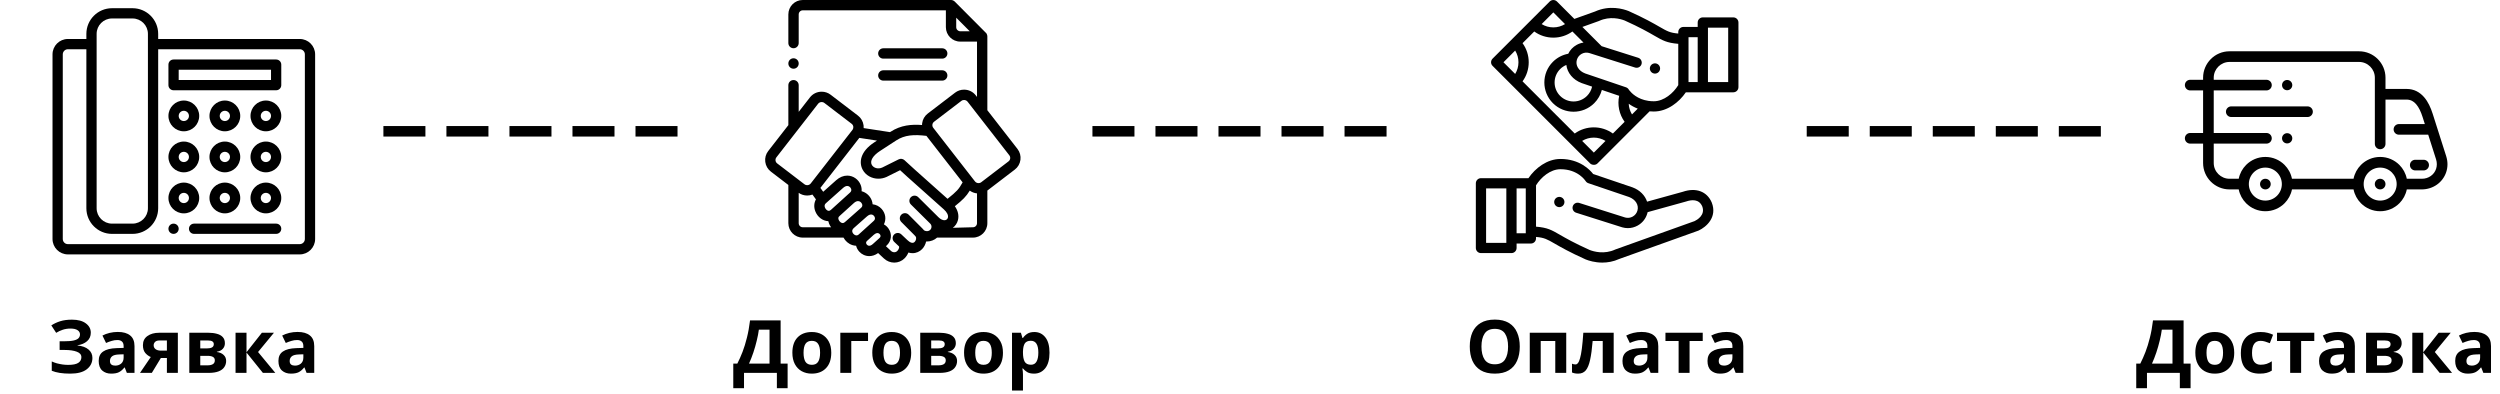<svg width="476" height="75" viewBox="0 0 476 75" fill="none" xmlns="http://www.w3.org/2000/svg">
<path d="M73 25L132 25" stroke="black" stroke-width="2" stroke-dasharray="8 4"/>
<path d="M208 25L268 25" stroke="black" stroke-width="2" stroke-dasharray="8 4"/>
<path d="M344 25L403 25" stroke="black" stroke-width="2" stroke-dasharray="8 4"/>
<path d="M33.047 42.578C32.508 42.578 32.07 43.016 32.07 43.555C32.07 44.094 32.508 44.531 33.047 44.531C33.586 44.531 34.023 44.094 34.023 43.555C34.023 43.016 33.586 42.578 33.047 42.578Z" fill="black"/>
<path d="M57.07 7.422H30.117V6.445C30.117 3.753 27.927 1.563 25.234 1.563H21.328C18.636 1.563 16.445 3.753 16.445 6.445V7.422H12.93C11.314 7.422 10 8.736 10 10.352V45.508C10 47.123 11.314 48.438 12.93 48.438H57.07C58.686 48.438 60 47.123 60 45.508V10.352C60 8.736 58.686 7.422 57.07 7.422ZM18.398 6.445C18.398 4.83 19.713 3.516 21.328 3.516H25.234C26.85 3.516 28.164 4.83 28.164 6.445V39.648C28.164 41.264 26.85 42.578 25.234 42.578H21.328C19.713 42.578 18.398 41.264 18.398 39.648V6.445ZM58.047 45.508C58.047 46.047 57.609 46.484 57.07 46.484H12.93C12.391 46.484 11.953 46.047 11.953 45.508V10.352C11.953 9.813 12.391 9.375 12.93 9.375H16.445V39.648C16.445 42.341 18.636 44.531 21.328 44.531H25.234C27.927 44.531 30.117 42.341 30.117 39.648V9.375H57.07C57.609 9.375 58.047 9.813 58.047 10.352V45.508Z" fill="black"/>
<path d="M52.578 11.328H33.047C32.508 11.328 32.07 11.765 32.07 12.305V16.211C32.07 16.75 32.508 17.188 33.047 17.188H52.578C53.117 17.188 53.555 16.75 53.555 16.211V12.305C53.555 11.765 53.117 11.328 52.578 11.328ZM51.602 15.234H34.023V13.281H51.602V15.234Z" fill="black"/>
<path d="M35 25C36.615 25 37.93 23.686 37.93 22.07C37.93 20.455 36.615 19.141 35 19.141C33.385 19.141 32.07 20.455 32.07 22.07C32.07 23.686 33.385 25 35 25ZM35 21.094C35.539 21.094 35.977 21.532 35.977 22.07C35.977 22.609 35.539 23.047 35 23.047C34.461 23.047 34.023 22.609 34.023 22.07C34.023 21.532 34.461 21.094 35 21.094Z" fill="black"/>
<path d="M42.812 25C44.428 25 45.742 23.686 45.742 22.07C45.742 20.455 44.428 19.141 42.812 19.141C41.197 19.141 39.883 20.455 39.883 22.07C39.883 23.686 41.197 25 42.812 25ZM42.812 21.094C43.351 21.094 43.789 21.532 43.789 22.07C43.789 22.609 43.351 23.047 42.812 23.047C42.274 23.047 41.836 22.609 41.836 22.07C41.836 21.532 42.274 21.094 42.812 21.094Z" fill="black"/>
<path d="M50.625 19.141C49.01 19.141 47.695 20.455 47.695 22.07C47.695 23.686 49.01 25 50.625 25C52.24 25 53.555 23.686 53.555 22.07C53.555 20.455 52.24 19.141 50.625 19.141ZM50.625 23.047C50.086 23.047 49.648 22.609 49.648 22.07C49.648 21.532 50.086 21.094 50.625 21.094C51.164 21.094 51.602 21.532 51.602 22.07C51.602 22.609 51.164 23.047 50.625 23.047Z" fill="black"/>
<path d="M35 32.812C36.615 32.812 37.93 31.498 37.93 29.883C37.93 28.267 36.615 26.953 35 26.953C33.385 26.953 32.07 28.267 32.07 29.883C32.07 31.498 33.385 32.812 35 32.812ZM35 28.906C35.539 28.906 35.977 29.344 35.977 29.883C35.977 30.421 35.539 30.859 35 30.859C34.461 30.859 34.023 30.421 34.023 29.883C34.023 29.344 34.461 28.906 35 28.906Z" fill="black"/>
<path d="M42.812 32.812C44.428 32.812 45.742 31.498 45.742 29.883C45.742 28.267 44.428 26.953 42.812 26.953C41.197 26.953 39.883 28.267 39.883 29.883C39.883 31.498 41.197 32.812 42.812 32.812ZM42.812 28.906C43.351 28.906 43.789 29.344 43.789 29.883C43.789 30.421 43.351 30.859 42.812 30.859C42.274 30.859 41.836 30.421 41.836 29.883C41.836 29.344 42.274 28.906 42.812 28.906Z" fill="black"/>
<path d="M50.625 26.953C49.01 26.953 47.695 28.267 47.695 29.883C47.695 31.498 49.01 32.812 50.625 32.812C52.24 32.812 53.555 31.498 53.555 29.883C53.555 28.267 52.24 26.953 50.625 26.953ZM50.625 30.859C50.086 30.859 49.648 30.421 49.648 29.883C49.648 29.344 50.086 28.906 50.625 28.906C51.164 28.906 51.602 29.344 51.602 29.883C51.602 30.421 51.164 30.859 50.625 30.859Z" fill="black"/>
<path d="M37.93 37.695C37.93 36.08 36.615 34.766 35 34.766C33.385 34.766 32.07 36.08 32.07 37.695C32.07 39.311 33.385 40.625 35 40.625C36.615 40.625 37.93 39.311 37.93 37.695ZM35 38.672C34.461 38.672 34.023 38.234 34.023 37.695C34.023 37.157 34.461 36.719 35 36.719C35.539 36.719 35.977 37.157 35.977 37.695C35.977 38.234 35.539 38.672 35 38.672Z" fill="black"/>
<path d="M42.812 40.625C44.428 40.625 45.742 39.311 45.742 37.695C45.742 36.08 44.428 34.766 42.812 34.766C41.197 34.766 39.883 36.08 39.883 37.695C39.883 39.311 41.197 40.625 42.812 40.625ZM42.812 36.719C43.351 36.719 43.789 37.157 43.789 37.695C43.789 38.234 43.351 38.672 42.812 38.672C42.274 38.672 41.836 38.234 41.836 37.695C41.836 37.157 42.274 36.719 42.812 36.719Z" fill="black"/>
<path d="M50.625 34.766C49.01 34.766 47.695 36.08 47.695 37.695C47.695 39.311 49.01 40.625 50.625 40.625C52.24 40.625 53.555 39.311 53.555 37.695C53.555 36.08 52.24 34.766 50.625 34.766ZM50.625 38.672C50.086 38.672 49.648 38.234 49.648 37.695C49.648 37.157 50.086 36.719 50.625 36.719C51.164 36.719 51.602 37.157 51.602 37.695C51.602 38.234 51.164 38.672 50.625 38.672Z" fill="black"/>
<path d="M52.578 42.578H36.953C36.414 42.578 35.977 43.015 35.977 43.555C35.977 44.094 36.414 44.531 36.953 44.531H52.578C53.117 44.531 53.555 44.094 53.555 43.555C53.555 43.015 53.117 42.578 52.578 42.578Z" fill="black"/>
<path d="M168.186 11.164H179.399C179.943 11.164 180.384 10.723 180.384 10.18C180.384 9.636 179.943 9.195 179.399 9.195H168.186C167.642 9.195 167.201 9.636 167.201 10.18C167.201 10.724 167.642 11.164 168.186 11.164Z" fill="black"/>
<path d="M168.186 15.351H179.399C179.943 15.351 180.384 14.91 180.384 14.367C180.384 13.823 179.943 13.382 179.399 13.382H168.186C167.642 13.382 167.201 13.823 167.201 14.367C167.201 14.91 167.642 15.351 168.186 15.351Z" fill="black"/>
<path d="M193.728 28.358L187.992 20.989V6.937C187.992 6.776 187.951 6.616 187.876 6.474C187.857 6.438 187.757 6.24 187.703 6.24L181.777 0.29C181.57 0.117 181.358 0 181.08 0H152.837C151.329 0 150.102 1.231 150.102 2.745V8.201C150.102 8.745 150.543 9.186 151.087 9.186C151.631 9.186 152.072 8.745 152.072 8.201V2.745C152.072 2.317 152.415 1.969 152.837 1.969H180.095V5.177C180.095 6.69 181.321 7.921 182.829 7.921H186.022V18.458L185.787 18.156C185.25 17.465 184.437 17.069 183.555 17.069C182.93 17.069 182.339 17.269 181.846 17.646L176.648 21.617C176.052 22.072 175.671 22.734 175.575 23.479C175.561 23.588 175.554 23.696 175.553 23.804C173.574 23.653 171.53 23.805 169.542 25.102L169.456 25.157L164.442 24.388C164.452 24.215 164.446 24.04 164.424 23.865C164.327 23.121 163.947 22.461 163.352 22.007L158.154 18.037C157.661 17.659 157.07 17.459 156.445 17.459C155.564 17.459 154.75 17.855 154.211 18.546L152.072 21.296V16.223C152.072 15.679 151.631 15.239 151.087 15.239C150.543 15.239 150.102 15.679 150.102 16.223V23.827L146.273 28.747C145.811 29.339 145.61 30.076 145.707 30.821C145.804 31.566 146.185 32.226 146.779 32.678L150.102 35.219V42.494C150.102 44.007 151.329 45.239 152.837 45.239H160.605C160.951 45.9 161.554 46.426 162.274 46.661C162.515 46.74 162.759 46.781 163.001 46.789C163.096 47.186 163.294 47.569 163.597 47.906C164.068 48.429 164.756 48.763 165.51 48.763C166.055 48.763 166.636 48.587 167.194 48.181L168.288 49.205C168.853 49.735 169.564 50 170.268 50C170.981 50 171.688 49.728 172.227 49.187C172.547 48.867 172.796 48.485 172.957 48.084C173.229 48.165 173.494 48.204 173.748 48.204C174.472 48.204 175.111 47.898 175.57 47.427C175.945 47.041 176.215 46.527 176.335 45.979C176.37 45.98 176.406 45.982 176.442 45.982C176.451 45.983 176.461 45.983 176.471 45.983C177.202 45.983 177.905 45.713 178.423 45.239H185.254C186.764 45.239 187.992 44.007 187.992 42.494V36.282C188.001 36.275 188.012 36.269 188.021 36.262L193.219 32.289C193.814 31.837 194.195 31.179 194.292 30.436C194.39 29.69 194.189 28.952 193.728 28.358ZM182.829 5.952C182.407 5.952 182.064 5.604 182.064 5.177V3.369L184.636 5.952H182.829ZM176.388 25.867L183.283 34.724C182.555 36.034 182.168 36.451 180.413 37.856L174.18 32.296L172.209 30.496C171.909 30.222 171.471 30.161 171.106 30.342L167.961 31.906C167.104 32.276 166.288 31.936 165.991 31.388C165.588 30.647 166.188 29.634 167.555 28.745L170.617 26.752C172.275 25.671 174.012 25.588 176.388 25.867ZM147.974 31.112C147.8 30.98 147.689 30.787 147.66 30.568C147.632 30.349 147.691 30.132 147.827 29.958L155.765 19.756C155.928 19.548 156.176 19.429 156.445 19.429C156.576 19.429 156.771 19.459 156.957 19.601L162.156 23.572C162.33 23.705 162.442 23.899 162.47 24.118C162.495 24.306 162.455 24.492 162.359 24.651C162.352 24.662 162.344 24.673 162.338 24.684C162.327 24.7 162.317 24.715 162.305 24.73L154.363 34.932C154.202 35.139 153.954 35.258 153.684 35.258C153.553 35.258 153.358 35.229 153.173 35.087L147.974 31.112ZM157.238 38.706C157.239 38.705 157.24 38.704 157.241 38.704L160.527 35.777C160.8 35.534 161.074 35.406 161.319 35.406C161.676 35.406 161.944 35.679 162.042 35.932C162.147 36.205 162.085 36.449 161.857 36.656L161.291 37.167C161.288 37.17 161.285 37.172 161.283 37.174C161.28 37.177 161.277 37.179 161.274 37.182C161.11 37.331 160.932 37.492 160.749 37.658L158.222 39.946C158.075 40.078 157.933 40.146 157.8 40.146C157.525 40.146 157.203 39.868 157.068 39.513C156.944 39.188 157.001 38.917 157.236 38.708L157.238 38.706ZM152.837 43.269C152.415 43.269 152.072 42.921 152.072 42.494V36.718C152.545 37.051 153.099 37.228 153.684 37.228C154.034 37.228 154.373 37.165 154.688 37.047L155.353 37.959C154.987 38.63 154.931 39.436 155.227 40.213C155.649 41.32 156.639 42.071 157.71 42.111C157.744 42.269 157.79 42.426 157.853 42.581C157.954 42.831 158.086 43.06 158.24 43.269H152.837V43.269ZM160.876 42.282C160.73 42.41 160.592 42.473 160.454 42.473C160.162 42.473 159.822 42.197 159.679 41.844C159.522 41.455 159.707 41.277 159.766 41.22C159.808 41.18 159.859 41.13 159.912 41.072C160.082 40.92 161.203 39.905 162.034 39.151L162.6 38.639C162.863 38.41 163.129 38.288 163.369 38.288C163.75 38.288 164.035 38.582 164.138 38.855C164.241 39.127 164.18 39.364 163.957 39.561L163.756 39.739C163.754 39.74 163.752 39.742 163.751 39.743C163.75 39.744 163.75 39.744 163.749 39.745L160.876 42.282ZM163.78 44.39C163.766 44.402 163.754 44.415 163.74 44.427L163.512 44.633C163.313 44.815 163.113 44.864 162.885 44.789C162.592 44.694 162.336 44.412 162.275 44.12C162.223 43.866 162.324 43.631 162.582 43.403L162.907 43.118C162.918 43.108 162.928 43.098 162.939 43.088L165.068 41.208C165.79 40.573 166.236 40.915 166.395 41.092C166.443 41.145 166.843 41.62 166.356 42.06L165.047 43.245C165.033 43.257 165.019 43.268 165.006 43.28C165.001 43.285 164.997 43.29 164.992 43.294L163.795 44.377C163.79 44.382 163.785 44.385 163.78 44.39ZM167.471 45.307L166.579 46.111C166.575 46.115 166.571 46.118 166.567 46.122L166.18 46.471C165.57 47.02 165.193 46.735 165.06 46.587C164.957 46.473 164.759 46.179 165.083 45.868L166.381 44.694C166.48 44.609 166.577 44.54 166.679 44.486C167.196 44.21 167.477 44.532 167.55 44.637C167.647 44.773 167.764 45.043 167.471 45.307ZM180.484 41.426C180.424 41.671 180.25 41.847 180.006 41.909C179.599 42.012 179.083 41.783 178.61 41.294C178.576 41.256 178.541 41.219 178.505 41.183L174.826 37.536C174.439 37.153 173.816 37.156 173.433 37.542C173.05 37.928 173.053 38.552 173.439 38.935L177.112 42.576C177.117 42.581 177.121 42.585 177.125 42.59C177.274 42.742 177.357 42.946 177.358 43.166C177.358 43.394 177.272 43.608 177.113 43.766C176.957 43.923 176.714 44.016 176.461 44.013C176.241 44.011 176.04 43.938 175.898 43.809C175.836 43.73 175.769 43.652 175.696 43.578L173.006 40.875C172.623 40.489 171.999 40.488 171.613 40.871C171.228 41.255 171.226 41.879 171.61 42.264L174.16 44.827C174.191 44.873 174.225 44.917 174.265 44.958L174.372 45.068C174.507 45.331 174.42 45.785 174.158 46.054C173.751 46.472 173.176 46.099 172.767 45.713L171.615 44.625C171.219 44.252 170.596 44.27 170.222 44.665C169.849 45.06 169.867 45.684 170.263 46.057L171.143 46.889C171.145 46.89 171.147 46.892 171.148 46.894C171.168 46.912 171.197 46.94 171.198 47.037C171.202 47.265 171.052 47.577 170.833 47.795C170.516 48.114 169.991 48.102 169.636 47.769L168.677 46.872L168.79 46.77C169.751 45.903 169.904 44.56 169.162 43.505C168.924 43.166 168.627 42.902 168.294 42.718C168.768 41.778 168.633 40.637 167.862 39.777C167.431 39.297 166.824 38.967 166.146 38.892C166.126 38.648 166.073 38.401 165.981 38.158C165.649 37.281 164.915 36.635 164.05 36.408C164.085 36.018 164.031 35.615 163.88 35.223C163.467 34.154 162.438 33.436 161.319 33.436C160.583 33.436 159.856 33.737 159.217 34.307L156.738 36.515L156.201 35.778L163.615 26.254L166.978 26.77L166.48 27.094C163.723 28.888 163.525 30.974 164.259 32.327C164.845 33.407 166.011 34.024 167.247 34.024C167.757 34.024 168.279 33.919 168.778 33.698C168.791 33.692 168.804 33.686 168.817 33.68L171.379 32.406L172.856 33.755C172.858 33.756 172.859 33.757 172.861 33.758C172.862 33.76 172.863 33.761 172.865 33.762L179.721 39.878C180.308 40.401 180.593 40.98 180.484 41.426ZM186.022 42.494C186.022 42.921 185.678 43.269 185.254 43.269L181.42 43.373C181.899 43.015 182.25 42.497 182.397 41.894C182.61 41.021 182.395 40.101 181.804 39.265C183.326 38.038 183.945 37.429 184.643 36.295C185.044 36.588 185.518 36.77 186.022 36.821V42.494H186.022ZM192.339 30.18C192.31 30.398 192.2 30.59 192.025 30.723L186.825 34.697C186.641 34.837 186.447 34.867 186.316 34.867C186.045 34.867 185.797 34.747 185.635 34.54L177.695 24.339C177.56 24.166 177.501 23.95 177.529 23.73C177.557 23.51 177.669 23.316 177.844 23.182L183.042 19.211C183.228 19.069 183.423 19.039 183.555 19.039C183.824 19.039 184.071 19.157 184.232 19.365L192.173 29.567C192.309 29.742 192.368 29.96 192.339 30.18Z" fill="black"/>
<path d="M151.087 13.085C151.631 13.085 152.072 12.644 152.072 12.1V12.081C152.072 11.537 151.631 11.096 151.087 11.096C150.543 11.096 150.103 11.537 150.103 12.081V12.1C150.103 12.644 150.543 13.085 151.087 13.085Z" fill="black"/>
<g clip-path="url(#clip0)">
<path d="M297.851 38.272C297.838 38.209 297.819 38.148 297.795 38.088C297.771 38.029 297.74 37.973 297.705 37.92C297.67 37.866 297.629 37.816 297.584 37.772C297.539 37.727 297.489 37.686 297.436 37.651C297.383 37.615 297.326 37.585 297.267 37.561C297.208 37.536 297.146 37.517 297.084 37.505C296.958 37.48 296.828 37.48 296.703 37.505C296.641 37.517 296.579 37.536 296.52 37.561C296.461 37.585 296.404 37.615 296.352 37.651C296.298 37.686 296.248 37.727 296.203 37.772C296.158 37.816 296.117 37.866 296.082 37.92C296.046 37.973 296.017 38.029 295.992 38.088C295.968 38.148 295.948 38.209 295.937 38.272C295.924 38.334 295.917 38.399 295.917 38.462C295.917 38.526 295.924 38.59 295.937 38.653C295.948 38.715 295.968 38.776 295.992 38.835C296.017 38.895 296.046 38.951 296.082 39.004C296.117 39.058 296.158 39.108 296.203 39.153C296.248 39.197 296.298 39.238 296.352 39.274C296.404 39.309 296.461 39.339 296.52 39.364C296.579 39.388 296.641 39.407 296.703 39.419C296.766 39.432 296.83 39.439 296.894 39.439C296.957 39.439 297.021 39.432 297.084 39.419C297.146 39.407 297.208 39.388 297.267 39.364C297.326 39.339 297.383 39.309 297.436 39.274C297.489 39.238 297.539 39.197 297.584 39.153C297.629 39.108 297.67 39.058 297.705 39.004C297.74 38.951 297.771 38.895 297.795 38.835C297.819 38.776 297.838 38.715 297.851 38.653C297.863 38.59 297.87 38.526 297.87 38.462C297.87 38.399 297.863 38.334 297.851 38.272Z" fill="black"/>
<path d="M325.921 38.572C325.917 38.563 325.913 38.553 325.909 38.544C325.011 36.44 322.903 35.663 320.408 36.515L313.604 38.396C313.211 37.205 312.23 36.192 310.842 35.677C310.834 35.674 310.825 35.67 310.817 35.667L303.338 33.129C302.716 32.325 300.766 30.266 297.115 30.266C294.564 30.266 292.307 32.016 291.016 33.924H281.977C281.437 33.924 281 34.361 281 34.9V47.213C281 47.752 281.437 48.189 281.977 48.189H287.783C288.322 48.189 288.759 47.752 288.759 47.213V46.369H291.482C292.022 46.369 292.459 45.932 292.459 45.393V45.112C294.046 45.25 294.568 45.551 296.026 46.392C297.147 47.038 298.842 48.016 301.893 49.388C301.907 49.394 301.922 49.4 301.936 49.406C302.522 49.636 303.666 49.998 305.078 49.998C306.06 49.998 307.172 49.822 308.313 49.305L323.351 43.921C323.378 43.911 323.405 43.9 323.43 43.888C324.868 43.227 327.009 41.364 325.921 38.572ZM286.806 46.236H282.953V35.877H286.806V46.236ZM290.506 44.416H288.759V35.877H290.506V44.416ZM322.65 42.097L307.619 47.479C307.605 47.484 307.587 47.491 307.575 47.496C307.561 47.501 307.548 47.507 307.535 47.513C305.442 48.475 303.452 47.899 302.672 47.596C299.724 46.27 298.151 45.363 297.002 44.7C295.404 43.778 294.634 43.334 292.459 43.155V35.289C293.385 33.772 295.18 32.219 297.115 32.219C300.434 32.219 301.84 34.378 301.896 34.465C302.015 34.659 302.198 34.805 302.414 34.878L310.175 37.512C311.415 37.977 312.07 39.039 311.769 40.097C311.63 40.586 311.308 40.992 310.865 41.239C310.424 41.484 309.916 41.545 309.431 41.411L300.681 38.638C300.167 38.475 299.618 38.76 299.455 39.274C299.292 39.788 299.577 40.337 300.091 40.5L308.856 43.278C308.865 43.281 308.874 43.283 308.884 43.286C309.234 43.386 309.59 43.435 309.944 43.435C310.592 43.435 311.233 43.27 311.815 42.945C312.715 42.444 313.366 41.622 313.647 40.632C313.67 40.553 313.69 40.474 313.707 40.394L321.039 38.363C322.098 38.001 323.488 37.871 324.107 39.297C324.748 40.97 323.083 41.891 322.65 42.097Z" fill="black"/>
<path d="M316.064 12.846C316.052 12.784 316.033 12.722 316.008 12.662C315.983 12.604 315.954 12.547 315.918 12.495C315.883 12.441 315.842 12.391 315.797 12.346C315.752 12.301 315.702 12.26 315.648 12.225C315.596 12.19 315.539 12.159 315.48 12.135C315.421 12.111 315.359 12.091 315.298 12.079C315.172 12.054 315.042 12.054 314.916 12.079C314.854 12.091 314.792 12.111 314.733 12.135C314.674 12.159 314.617 12.19 314.564 12.225C314.511 12.26 314.461 12.301 314.416 12.346C314.371 12.391 314.33 12.441 314.295 12.495C314.26 12.547 314.229 12.604 314.205 12.662C314.181 12.722 314.161 12.784 314.149 12.846C314.137 12.909 314.13 12.973 314.13 13.037C314.13 13.1 314.137 13.164 314.149 13.227C314.161 13.289 314.181 13.351 314.205 13.409C314.229 13.469 314.26 13.526 314.295 13.579C314.33 13.632 314.371 13.682 314.416 13.727C314.461 13.772 314.511 13.813 314.564 13.848C314.617 13.883 314.674 13.913 314.733 13.938C314.792 13.962 314.854 13.981 314.916 13.993C314.979 14.006 315.043 14.013 315.106 14.013C315.17 14.013 315.234 14.006 315.298 13.993C315.359 13.981 315.421 13.962 315.48 13.938C315.539 13.913 315.596 13.883 315.648 13.848C315.702 13.813 315.752 13.772 315.797 13.727C315.842 13.682 315.883 13.632 315.918 13.579C315.954 13.526 315.983 13.469 316.008 13.409C316.033 13.351 316.052 13.289 316.064 13.227C316.077 13.164 316.083 13.1 316.083 13.037C316.083 12.973 316.077 12.909 316.064 12.846Z" fill="black"/>
<path d="M330.023 3.31H324.217C323.678 3.31 323.24 3.747 323.24 4.286V5.129H320.518C319.978 5.129 319.541 5.567 319.541 6.106V6.387C317.954 6.248 317.432 5.947 315.974 5.107C314.853 4.46 313.158 3.483 310.107 2.111C310.093 2.105 310.078 2.099 310.064 2.093C309.071 1.702 306.467 0.933 303.687 2.194L299.757 3.601L296.445 0.288C296.064 -0.093 295.445 -0.093 295.064 0.288L284.189 11.163C283.837 11.515 283.77 12.125 284.189 12.544L302.772 31.127C303.069 31.424 303.765 31.514 304.153 31.127L314.081 21.199C314.339 21.221 314.607 21.233 314.885 21.233C317.436 21.233 319.693 19.483 320.984 17.575H330.023C330.563 17.575 331 17.138 331 16.599V4.286C331 3.747 330.563 3.31 330.023 3.31ZM295.754 2.36L297.98 4.586C297.318 4.995 296.554 5.214 295.754 5.214C294.955 5.214 294.19 4.995 293.529 4.586L295.754 2.36ZM288.487 14.079L286.261 11.854L288.487 9.628C288.896 10.289 289.115 11.054 289.115 11.854C289.115 12.653 288.896 13.418 288.487 14.079ZM303.462 29.055L301.237 26.83C302.596 25.991 304.329 25.991 305.688 26.83L303.462 29.055ZM307.095 25.423C304.937 23.858 301.988 23.858 299.83 25.423L289.893 15.486C290.656 14.437 291.068 13.178 291.068 11.854C291.068 10.529 290.656 9.27 289.893 8.221L292.122 5.993C293.171 6.755 294.43 7.167 295.754 7.167C297.079 7.167 298.338 6.755 299.387 5.993L301.499 8.105C301.044 8.172 300.599 8.322 300.185 8.553C299.485 8.943 298.935 9.527 298.593 10.234C297.492 10.438 296.472 10.971 295.672 11.771C293.502 13.942 293.502 17.473 295.672 19.644C296.757 20.729 298.183 21.272 299.608 21.272C301.034 21.272 302.459 20.729 303.545 19.644C304.251 18.938 304.745 18.07 304.993 17.124L308.29 18.243C307.919 19.963 308.299 21.772 309.325 23.193L307.095 25.423ZM301.157 15.822C301.166 15.825 301.175 15.828 301.183 15.831L303.136 16.494C302.989 17.16 302.655 17.771 302.164 18.263C300.755 19.672 298.462 19.672 297.053 18.263C295.644 16.854 295.644 14.561 297.053 13.152C297.393 12.812 297.794 12.547 298.231 12.367C298.412 13.867 299.492 15.204 301.157 15.822ZM310.732 21.785C310.355 21.171 310.142 20.47 310.108 19.755C310.576 20.093 311.148 20.424 311.83 20.687L310.732 21.785ZM319.541 16.209C318.615 17.727 316.82 19.28 314.885 19.28C314.523 19.28 314.183 19.254 313.866 19.208C313.865 19.208 313.864 19.208 313.862 19.207C311.753 18.901 310.619 17.702 310.245 17.228C310.225 17.198 310.14 17.087 310.127 17.069C310.014 16.866 309.827 16.702 309.589 16.622L301.825 13.986C300.586 13.521 299.931 12.46 300.231 11.402C300.231 11.401 300.231 11.401 300.232 11.4C300.232 11.399 300.232 11.398 300.232 11.397C300.372 10.91 300.692 10.506 301.135 10.259C301.575 10.014 302.084 9.953 302.569 10.088L311.318 12.86C311.833 13.023 312.382 12.738 312.544 12.224C312.707 11.71 312.423 11.161 311.909 10.998L304.95 8.793L304.889 8.732C304.889 8.732 304.888 8.731 304.887 8.731L301.285 5.128L304.381 4.019C304.392 4.015 304.405 4.011 304.415 4.006C304.418 4.005 304.423 4.003 304.425 4.002C304.439 3.997 304.452 3.991 304.465 3.985C306.558 3.023 308.548 3.599 309.328 3.902C312.275 5.229 313.849 6.136 314.998 6.799C316.596 7.72 317.366 8.164 319.541 8.344V16.209V16.209ZM323.24 15.622H321.494V7.082H323.24V15.622ZM329.047 15.622H325.194V5.263H329.047V15.622Z" fill="black"/>
</g>
<g clip-path="url(#clip1)">
<path fill-rule="evenodd" clip-rule="evenodd" d="M453.184 29.881C454.612 29.881 455.904 30.46 456.839 31.395C457.547 32.103 458.051 33.016 458.254 34.037H461.094C461.44 34.037 461.757 33.987 462.042 33.897C462.619 33.713 463.104 33.36 463.444 32.901C463.779 32.447 463.972 31.885 463.972 31.274C463.972 30.963 463.926 30.646 463.826 30.334L462.333 25.647H456.759C456.199 25.647 455.745 25.193 455.745 24.633C455.745 24.074 456.199 23.62 456.759 23.62H461.687L461.256 22.266C460.958 21.332 460.566 20.451 460.023 19.826C459.565 19.3 458.976 18.96 458.203 18.96H454.198V27.398C454.198 27.957 453.744 28.412 453.185 28.412C452.625 28.412 452.171 27.957 452.171 27.398V14.794C452.171 13.97 451.833 13.22 451.288 12.675C450.744 12.131 449.994 11.793 449.169 11.793H424.496C423.673 11.793 422.922 12.131 422.378 12.675C421.833 13.22 421.495 13.97 421.495 14.794V15.191H431.531C432.091 15.191 432.545 15.644 432.545 16.204C432.545 16.764 432.091 17.218 431.531 17.218H421.495V25.319H431.531C432.091 25.319 432.545 25.773 432.545 26.332C432.545 26.892 432.091 27.346 431.531 27.346H421.495V31.036C421.495 31.86 421.833 32.61 422.378 33.154C422.922 33.699 423.672 34.037 424.496 34.037H426.252C426.455 33.016 426.959 32.103 427.667 31.395C428.602 30.46 429.895 29.881 431.322 29.881C432.749 29.881 434.042 30.46 434.977 31.395C435.685 32.103 436.189 33.016 436.391 34.037H448.114C448.317 33.016 448.821 32.103 449.529 31.395C450.465 30.46 451.757 29.881 453.184 29.881V29.881ZM435.474 25.356C436.014 25.356 436.451 25.793 436.451 26.332C436.451 26.872 436.014 27.309 435.474 27.309C434.935 27.309 434.498 26.872 434.498 26.332C434.498 25.793 434.935 25.356 435.474 25.356ZM435.474 15.227C436.014 15.227 436.451 15.665 436.451 16.204C436.451 16.743 436.014 17.181 435.474 17.181C434.935 17.181 434.498 16.743 434.498 16.204C434.498 15.665 434.935 15.227 435.474 15.227ZM417.014 17.218C416.454 17.218 416 16.764 416 16.204C416 15.644 416.454 15.19 417.014 15.19H419.468V14.794C419.468 13.411 420.033 12.153 420.944 11.242C421.855 10.331 423.113 9.766 424.496 9.766H449.169C450.553 9.766 451.81 10.331 452.721 11.242C453.632 12.153 454.198 13.411 454.198 14.794V16.933H458.203C459.639 16.933 460.721 17.549 461.551 18.504C462.296 19.36 462.808 20.487 463.18 21.656C464.037 24.346 464.894 27.035 465.751 29.724C465.92 30.257 466 30.777 466 31.274C466 32.326 465.659 33.305 465.067 34.104C464.481 34.896 463.646 35.505 462.652 35.821C462.157 35.979 461.634 36.064 461.094 36.064H458.254C458.051 37.085 457.547 37.997 456.839 38.705C455.904 39.641 454.612 40.219 453.184 40.219C451.757 40.219 450.465 39.641 449.529 38.705C448.821 37.997 448.318 37.085 448.114 36.064H436.392C436.189 37.085 435.685 37.997 434.977 38.705C434.042 39.641 432.749 40.219 431.322 40.219C429.895 40.219 428.603 39.641 427.667 38.705C426.959 37.997 426.455 37.085 426.252 36.064H424.496C423.113 36.064 421.855 35.498 420.944 34.587C420.033 33.676 419.468 32.419 419.468 31.035V27.346H417.014C416.454 27.346 416 26.892 416 26.332C416 25.773 416.454 25.319 417.014 25.319H419.468V17.218H417.014ZM424.834 22.282C424.274 22.282 423.82 21.828 423.82 21.268C423.82 20.708 424.274 20.254 424.834 20.254H439.351C439.911 20.254 440.365 20.708 440.365 21.268C440.365 21.828 439.911 22.282 439.351 22.282H424.834ZM459.864 32.448C459.304 32.448 458.85 31.994 458.85 31.434C458.85 30.874 459.304 30.42 459.864 30.42H461.462C462.022 30.42 462.476 30.874 462.476 31.434C462.476 31.994 462.022 32.448 461.462 32.448H459.864ZM453.175 36.064C452.615 36.064 452.161 35.61 452.161 35.05C452.161 34.491 452.615 34.037 453.175 34.037C453.74 34.037 454.198 34.483 454.198 35.05C454.198 35.618 453.74 36.064 453.175 36.064ZM431.322 36.064C430.762 36.064 430.309 35.61 430.309 35.05C430.309 34.491 430.762 34.037 431.322 34.037C431.887 34.037 432.345 34.483 432.345 35.05C432.345 35.618 431.887 36.064 431.322 36.064ZM433.544 32.829C434.112 33.397 434.464 34.183 434.464 35.051C434.464 35.918 434.112 36.704 433.544 37.272C432.975 37.841 432.19 38.192 431.322 38.192C430.454 38.192 429.669 37.841 429.1 37.272C428.532 36.704 428.18 35.918 428.18 35.051C428.18 34.183 428.532 33.397 429.1 32.829C429.669 32.261 430.454 31.909 431.322 31.909C432.19 31.909 432.975 32.261 433.544 32.829V32.829ZM455.406 32.829C455.974 33.397 456.326 34.183 456.326 35.051C456.326 35.918 455.974 36.704 455.406 37.272C454.837 37.841 454.052 38.192 453.184 38.192C452.317 38.192 451.531 37.841 450.962 37.272C450.394 36.704 450.042 35.918 450.042 35.051C450.042 34.183 450.394 33.397 450.962 32.829C451.531 32.261 452.317 31.909 453.184 31.909C454.052 31.909 454.837 32.261 455.406 32.829V32.829Z" fill="black"/>
</g>
<path d="M17.288 63.342C17.288 64.014 17.05 64.555 16.574 64.966C16.098 65.377 15.491 65.633 14.754 65.736V65.778C15.669 65.871 16.369 66.128 16.854 66.548C17.349 66.959 17.596 67.495 17.596 68.158C17.596 69.035 17.237 69.754 16.518 70.314C15.809 70.865 14.763 71.14 13.382 71.14C12.626 71.14 11.954 71.093 11.366 71C10.787 70.907 10.283 70.771 9.854 70.594V68.816C10.143 68.956 10.47 69.077 10.834 69.18C11.198 69.273 11.567 69.348 11.94 69.404C12.313 69.451 12.659 69.474 12.976 69.474C13.863 69.474 14.502 69.348 14.894 69.096C15.295 68.835 15.496 68.471 15.496 68.004C15.496 67.528 15.207 67.183 14.628 66.968C14.049 66.744 13.27 66.632 12.29 66.632H11.352V64.98H12.192C12.985 64.98 13.601 64.929 14.04 64.826C14.479 64.723 14.787 64.574 14.964 64.378C15.141 64.182 15.23 63.949 15.23 63.678C15.23 63.333 15.076 63.062 14.768 62.866C14.469 62.661 14.017 62.558 13.41 62.558C12.897 62.558 12.411 62.633 11.954 62.782C11.506 62.931 11.086 63.127 10.694 63.37L9.77 61.956C10.283 61.62 10.853 61.354 11.478 61.158C12.103 60.962 12.845 60.864 13.704 60.864C14.833 60.864 15.711 61.097 16.336 61.564C16.971 62.031 17.288 62.623 17.288 63.342ZM22.432 63.202C23.459 63.202 24.243 63.426 24.784 63.874C25.335 64.313 25.61 64.989 25.61 65.904V71H24.154L23.748 69.964H23.692C23.365 70.375 23.02 70.673 22.656 70.86C22.292 71.047 21.793 71.14 21.158 71.14C20.477 71.14 19.912 70.944 19.464 70.552C19.016 70.151 18.792 69.539 18.792 68.718C18.792 67.906 19.077 67.309 19.646 66.926C20.215 66.534 21.069 66.319 22.208 66.282L23.538 66.24V65.904C23.538 65.503 23.431 65.209 23.216 65.022C23.011 64.835 22.721 64.742 22.348 64.742C21.975 64.742 21.611 64.798 21.256 64.91C20.901 65.013 20.547 65.143 20.192 65.302L19.506 63.888C19.917 63.673 20.369 63.505 20.864 63.384C21.368 63.263 21.891 63.202 22.432 63.202ZM23.538 67.458L22.726 67.486C22.054 67.505 21.587 67.626 21.326 67.85C21.065 68.074 20.934 68.368 20.934 68.732C20.934 69.049 21.027 69.278 21.214 69.418C21.401 69.549 21.643 69.614 21.942 69.614C22.39 69.614 22.768 69.483 23.076 69.222C23.384 68.951 23.538 68.573 23.538 68.088V67.458ZM28.907 71H26.653L28.711 67.976C28.319 67.817 27.969 67.561 27.661 67.206C27.363 66.842 27.213 66.347 27.213 65.722C27.213 64.957 27.503 64.373 28.081 63.972C28.66 63.561 29.402 63.356 30.307 63.356H33.863V71H31.777V68.158H30.629L28.907 71ZM29.257 65.736C29.257 66.053 29.383 66.305 29.635 66.492C29.887 66.669 30.214 66.758 30.615 66.758H31.777V64.826H30.349C29.976 64.826 29.701 64.919 29.523 65.106C29.346 65.283 29.257 65.493 29.257 65.736ZM42.82 65.358C42.82 65.769 42.69 66.119 42.428 66.408C42.176 66.697 41.798 66.884 41.294 66.968V67.024C41.826 67.089 42.251 67.271 42.568 67.57C42.895 67.869 43.058 68.251 43.058 68.718C43.058 69.157 42.941 69.549 42.708 69.894C42.484 70.239 42.125 70.51 41.63 70.706C41.136 70.902 40.487 71 39.684 71H36.044V63.356H39.684C40.282 63.356 40.813 63.421 41.28 63.552C41.756 63.673 42.13 63.879 42.4 64.168C42.68 64.457 42.82 64.854 42.82 65.358ZM40.706 65.526C40.706 65.059 40.337 64.826 39.6 64.826H38.13V66.338H39.362C39.801 66.338 40.132 66.277 40.356 66.156C40.59 66.025 40.706 65.815 40.706 65.526ZM40.902 68.606C40.902 68.307 40.785 68.093 40.552 67.962C40.319 67.822 39.969 67.752 39.502 67.752H38.13V69.558H39.544C39.936 69.558 40.258 69.488 40.51 69.348C40.772 69.199 40.902 68.951 40.902 68.606ZM49.861 63.356H52.157L49.133 67.024L52.423 71H50.057L46.935 67.122V71H44.849V63.356H46.935V67.066L49.861 63.356ZM56.653 63.202C57.679 63.202 58.464 63.426 59.005 63.874C59.556 64.313 59.831 64.989 59.831 65.904V71H58.375L57.969 69.964H57.913C57.586 70.375 57.241 70.673 56.877 70.86C56.513 71.047 56.014 71.14 55.379 71.14C54.697 71.14 54.133 70.944 53.685 70.552C53.237 70.151 53.013 69.539 53.013 68.718C53.013 67.906 53.297 67.309 53.867 66.926C54.436 66.534 55.29 66.319 56.429 66.282L57.759 66.24V65.904C57.759 65.503 57.651 65.209 57.437 65.022C57.231 64.835 56.942 64.742 56.569 64.742C56.196 64.742 55.831 64.798 55.477 64.91C55.122 65.013 54.767 65.143 54.413 65.302L53.727 63.888C54.138 63.673 54.59 63.505 55.085 63.384C55.589 63.263 56.111 63.202 56.653 63.202ZM57.759 67.458L56.947 67.486C56.275 67.505 55.808 67.626 55.547 67.85C55.285 68.074 55.155 68.368 55.155 68.732C55.155 69.049 55.248 69.278 55.435 69.418C55.621 69.549 55.864 69.614 56.163 69.614C56.611 69.614 56.989 69.483 57.297 69.222C57.605 68.951 57.759 68.573 57.759 68.088V67.458Z" fill="black"/>
<path d="M148.632 61.004V69.236H149.962V73.912H147.918V71H141.66V73.912H139.616V69.236H140.386C140.741 68.536 141.072 67.789 141.38 66.996C141.688 66.193 141.963 65.302 142.206 64.322C142.458 63.342 142.659 62.236 142.808 61.004H148.632ZM146.518 62.768H144.488C144.404 63.412 144.269 64.112 144.082 64.868C143.905 65.615 143.69 66.366 143.438 67.122C143.186 67.869 142.911 68.573 142.612 69.236H146.518V62.768ZM158.273 67.164C158.273 68.433 157.937 69.413 157.265 70.104C156.603 70.795 155.697 71.14 154.549 71.14C153.84 71.14 153.205 70.986 152.645 70.678C152.095 70.37 151.661 69.922 151.343 69.334C151.026 68.737 150.867 68.013 150.867 67.164C150.867 65.895 151.199 64.919 151.861 64.238C152.524 63.557 153.434 63.216 154.591 63.216C155.31 63.216 155.945 63.37 156.495 63.678C157.046 63.986 157.48 64.434 157.797 65.022C158.115 65.601 158.273 66.315 158.273 67.164ZM152.995 67.164C152.995 67.92 153.117 68.494 153.359 68.886C153.611 69.269 154.017 69.46 154.577 69.46C155.128 69.46 155.525 69.269 155.767 68.886C156.019 68.494 156.145 67.92 156.145 67.164C156.145 66.408 156.019 65.843 155.767 65.47C155.525 65.087 155.123 64.896 154.563 64.896C154.013 64.896 153.611 65.087 153.359 65.47C153.117 65.843 152.995 66.408 152.995 67.164ZM165.275 63.356V64.924H162.083V71H159.997V63.356H165.275ZM173.49 67.164C173.49 68.433 173.154 69.413 172.482 70.104C171.819 70.795 170.914 71.14 169.766 71.14C169.057 71.14 168.422 70.986 167.862 70.678C167.311 70.37 166.877 69.922 166.56 69.334C166.243 68.737 166.084 68.013 166.084 67.164C166.084 65.895 166.415 64.919 167.078 64.238C167.741 63.557 168.651 63.216 169.808 63.216C170.527 63.216 171.161 63.37 171.712 63.678C172.263 63.986 172.697 64.434 173.014 65.022C173.331 65.601 173.49 66.315 173.49 67.164ZM168.212 67.164C168.212 67.92 168.333 68.494 168.576 68.886C168.828 69.269 169.234 69.46 169.794 69.46C170.345 69.46 170.741 69.269 170.984 68.886C171.236 68.494 171.362 67.92 171.362 67.164C171.362 66.408 171.236 65.843 170.984 65.47C170.741 65.087 170.34 64.896 169.78 64.896C169.229 64.896 168.828 65.087 168.576 65.47C168.333 65.843 168.212 66.408 168.212 67.164ZM181.99 65.358C181.99 65.769 181.859 66.119 181.598 66.408C181.346 66.697 180.968 66.884 180.464 66.968V67.024C180.996 67.089 181.421 67.271 181.738 67.57C182.065 67.869 182.228 68.251 182.228 68.718C182.228 69.157 182.111 69.549 181.878 69.894C181.654 70.239 181.295 70.51 180.8 70.706C180.305 70.902 179.657 71 178.854 71H175.214V63.356H178.854C179.451 63.356 179.983 63.421 180.45 63.552C180.926 63.673 181.299 63.879 181.57 64.168C181.85 64.457 181.99 64.854 181.99 65.358ZM179.876 65.526C179.876 65.059 179.507 64.826 178.77 64.826H177.3V66.338H178.532C178.971 66.338 179.302 66.277 179.526 66.156C179.759 66.025 179.876 65.815 179.876 65.526ZM180.072 68.606C180.072 68.307 179.955 68.093 179.722 67.962C179.489 67.822 179.139 67.752 178.672 67.752H177.3V69.558H178.714C179.106 69.558 179.428 69.488 179.68 69.348C179.941 69.199 180.072 68.951 180.072 68.606ZM190.963 67.164C190.963 68.433 190.627 69.413 189.955 70.104C189.292 70.795 188.387 71.14 187.239 71.14C186.529 71.14 185.895 70.986 185.335 70.678C184.784 70.37 184.35 69.922 184.033 69.334C183.715 68.737 183.557 68.013 183.557 67.164C183.557 65.895 183.888 64.919 184.551 64.238C185.213 63.557 186.123 63.216 187.281 63.216C187.999 63.216 188.634 63.37 189.185 63.678C189.735 63.986 190.169 64.434 190.487 65.022C190.804 65.601 190.963 66.315 190.963 67.164ZM185.685 67.164C185.685 67.92 185.806 68.494 186.049 68.886C186.301 69.269 186.707 69.46 187.267 69.46C187.817 69.46 188.214 69.269 188.457 68.886C188.709 68.494 188.835 67.92 188.835 67.164C188.835 66.408 188.709 65.843 188.457 65.47C188.214 65.087 187.813 64.896 187.253 64.896C186.702 64.896 186.301 65.087 186.049 65.47C185.806 65.843 185.685 66.408 185.685 67.164ZM196.943 63.216C197.801 63.216 198.497 63.552 199.029 64.224C199.561 64.887 199.827 65.867 199.827 67.164C199.827 68.461 199.551 69.451 199.001 70.132C198.45 70.804 197.745 71.14 196.887 71.14C196.336 71.14 195.897 71.042 195.571 70.846C195.244 70.641 194.978 70.412 194.773 70.16H194.661C194.735 70.552 194.773 70.925 194.773 71.28V74.36H192.687V63.356H194.381L194.675 64.35H194.773C194.978 64.042 195.253 63.776 195.599 63.552C195.944 63.328 196.392 63.216 196.943 63.216ZM196.271 64.882C195.729 64.882 195.347 65.05 195.123 65.386C194.908 65.722 194.791 66.235 194.773 66.926V67.15C194.773 67.887 194.88 68.457 195.095 68.858C195.319 69.25 195.72 69.446 196.299 69.446C196.775 69.446 197.125 69.25 197.349 68.858C197.582 68.457 197.699 67.883 197.699 67.136C197.699 65.633 197.223 64.882 196.271 64.882Z" fill="black"/>
<path d="M289.364 65.988C289.364 67.024 289.192 67.929 288.846 68.704C288.51 69.469 287.992 70.067 287.292 70.496C286.592 70.925 285.696 71.14 284.604 71.14C283.522 71.14 282.626 70.925 281.916 70.496C281.216 70.067 280.694 69.465 280.348 68.69C280.012 67.915 279.844 67.01 279.844 65.974C279.844 64.938 280.012 64.037 280.348 63.272C280.694 62.507 281.216 61.914 281.916 61.494C282.626 61.065 283.526 60.85 284.618 60.85C285.701 60.85 286.592 61.065 287.292 61.494C287.992 61.914 288.51 62.511 288.846 63.286C289.192 64.051 289.364 64.952 289.364 65.988ZM282.07 65.988C282.07 67.033 282.271 67.859 282.672 68.466C283.074 69.063 283.718 69.362 284.604 69.362C285.51 69.362 286.158 69.063 286.55 68.466C286.942 67.859 287.138 67.033 287.138 65.988C287.138 64.933 286.942 64.107 286.55 63.51C286.158 62.913 285.514 62.614 284.618 62.614C283.722 62.614 283.074 62.913 282.672 63.51C282.271 64.107 282.07 64.933 282.07 65.988ZM298.211 63.356V71H296.125V64.924H293.353V71H291.267V63.356H298.211ZM307.246 71H305.16V64.924H303.242C303.12 66.417 302.957 67.621 302.752 68.536C302.556 69.441 302.28 70.104 301.926 70.524C301.571 70.935 301.095 71.14 300.498 71.14C300.012 71.14 299.616 71.065 299.308 70.916V69.25C299.522 69.343 299.746 69.39 299.98 69.39C300.148 69.39 300.302 69.306 300.442 69.138C300.582 68.97 300.712 68.667 300.834 68.228C300.964 67.789 301.081 67.178 301.184 66.394C301.286 65.601 301.38 64.588 301.464 63.356H307.246V71ZM312.559 63.202C313.586 63.202 314.37 63.426 314.911 63.874C315.462 64.313 315.737 64.989 315.737 65.904V71H314.281L313.875 69.964H313.819C313.492 70.375 313.147 70.673 312.783 70.86C312.419 71.047 311.92 71.14 311.285 71.14C310.604 71.14 310.039 70.944 309.591 70.552C309.143 70.151 308.919 69.539 308.919 68.718C308.919 67.906 309.204 67.309 309.773 66.926C310.342 66.534 311.196 66.319 312.335 66.282L313.665 66.24V65.904C313.665 65.503 313.558 65.209 313.343 65.022C313.138 64.835 312.848 64.742 312.475 64.742C312.102 64.742 311.738 64.798 311.383 64.91C311.028 65.013 310.674 65.143 310.319 65.302L309.633 63.888C310.044 63.673 310.496 63.505 310.991 63.384C311.495 63.263 312.018 63.202 312.559 63.202ZM313.665 67.458L312.853 67.486C312.181 67.505 311.714 67.626 311.453 67.85C311.192 68.074 311.061 68.368 311.061 68.732C311.061 69.049 311.154 69.278 311.341 69.418C311.528 69.549 311.77 69.614 312.069 69.614C312.517 69.614 312.895 69.483 313.203 69.222C313.511 68.951 313.665 68.573 313.665 68.088V67.458ZM324.2 64.924H321.694V71H319.608V64.924H317.102V63.356H324.2V64.924ZM328.747 63.202C329.773 63.202 330.557 63.426 331.099 63.874C331.649 64.313 331.925 64.989 331.925 65.904V71H330.469L330.063 69.964H330.007C329.68 70.375 329.335 70.673 328.971 70.86C328.607 71.047 328.107 71.14 327.473 71.14C326.791 71.14 326.227 70.944 325.779 70.552C325.331 70.151 325.107 69.539 325.107 68.718C325.107 67.906 325.391 67.309 325.961 66.926C326.53 66.534 327.384 66.319 328.523 66.282L329.853 66.24V65.904C329.853 65.503 329.745 65.209 329.531 65.022C329.325 64.835 329.036 64.742 328.663 64.742C328.289 64.742 327.925 64.798 327.571 64.91C327.216 65.013 326.861 65.143 326.507 65.302L325.821 63.888C326.231 63.673 326.684 63.505 327.179 63.384C327.683 63.263 328.205 63.202 328.747 63.202ZM329.853 67.458L329.041 67.486C328.369 67.505 327.902 67.626 327.641 67.85C327.379 68.074 327.249 68.368 327.249 68.732C327.249 69.049 327.342 69.278 327.529 69.418C327.715 69.549 327.958 69.614 328.257 69.614C328.705 69.614 329.083 69.483 329.391 69.222C329.699 68.951 329.853 68.573 329.853 68.088V67.458Z" fill="black"/>
<path d="M415.756 61.004V69.236H417.086V73.912H415.042V71H408.784V73.912H406.74V69.236H407.51C407.865 68.536 408.196 67.789 408.504 66.996C408.812 66.193 409.087 65.302 409.33 64.322C409.582 63.342 409.783 62.236 409.932 61.004H415.756ZM413.642 62.768H411.612C411.528 63.412 411.393 64.112 411.206 64.868C411.029 65.615 410.814 66.366 410.562 67.122C410.31 67.869 410.035 68.573 409.736 69.236H413.642V62.768ZM425.397 67.164C425.397 68.433 425.061 69.413 424.389 70.104C423.727 70.795 422.821 71.14 421.673 71.14C420.964 71.14 420.329 70.986 419.769 70.678C419.219 70.37 418.785 69.922 418.467 69.334C418.15 68.737 417.991 68.013 417.991 67.164C417.991 65.895 418.323 64.919 418.985 64.238C419.648 63.557 420.558 63.216 421.715 63.216C422.434 63.216 423.069 63.37 423.619 63.678C424.17 63.986 424.604 64.434 424.921 65.022C425.239 65.601 425.397 66.315 425.397 67.164ZM420.119 67.164C420.119 67.92 420.241 68.494 420.483 68.886C420.735 69.269 421.141 69.46 421.701 69.46C422.252 69.46 422.649 69.269 422.891 68.886C423.143 68.494 423.269 67.92 423.269 67.164C423.269 66.408 423.143 65.843 422.891 65.47C422.649 65.087 422.247 64.896 421.687 64.896C421.137 64.896 420.735 65.087 420.483 65.47C420.241 65.843 420.119 66.408 420.119 67.164ZM430.229 71.14C429.091 71.14 428.209 70.827 427.583 70.202C426.967 69.567 426.659 68.573 426.659 67.22C426.659 66.287 426.818 65.526 427.135 64.938C427.453 64.35 427.891 63.916 428.451 63.636C429.021 63.356 429.674 63.216 430.411 63.216C430.934 63.216 431.387 63.267 431.769 63.37C432.161 63.473 432.502 63.594 432.791 63.734L432.175 65.344C431.849 65.213 431.541 65.106 431.251 65.022C430.971 64.938 430.691 64.896 430.411 64.896C429.329 64.896 428.787 65.666 428.787 67.206C428.787 67.971 428.927 68.536 429.207 68.9C429.497 69.264 429.898 69.446 430.411 69.446C430.85 69.446 431.237 69.39 431.573 69.278C431.909 69.157 432.236 68.993 432.553 68.788V70.566C432.236 70.771 431.9 70.916 431.545 71C431.2 71.093 430.761 71.14 430.229 71.14ZM440.641 64.924H438.135V71H436.049V64.924H433.543V63.356H440.641V64.924ZM445.187 63.202C446.214 63.202 446.998 63.426 447.539 63.874C448.09 64.313 448.365 64.989 448.365 65.904V71H446.909L446.503 69.964H446.447C446.12 70.375 445.775 70.673 445.411 70.86C445.047 71.047 444.548 71.14 443.913 71.14C443.232 71.14 442.667 70.944 442.219 70.552C441.771 70.151 441.547 69.539 441.547 68.718C441.547 67.906 441.832 67.309 442.401 66.926C442.97 66.534 443.824 66.319 444.963 66.282L446.293 66.24V65.904C446.293 65.503 446.186 65.209 445.971 65.022C445.766 64.835 445.476 64.742 445.103 64.742C444.73 64.742 444.366 64.798 444.011 64.91C443.656 65.013 443.302 65.143 442.947 65.302L442.261 63.888C442.672 63.673 443.124 63.505 443.619 63.384C444.123 63.263 444.646 63.202 445.187 63.202ZM446.293 67.458L445.481 67.486C444.809 67.505 444.342 67.626 444.081 67.85C443.82 68.074 443.689 68.368 443.689 68.732C443.689 69.049 443.782 69.278 443.969 69.418C444.156 69.549 444.398 69.614 444.697 69.614C445.145 69.614 445.523 69.483 445.831 69.222C446.139 68.951 446.293 68.573 446.293 68.088V67.458ZM457.276 65.358C457.276 65.769 457.146 66.119 456.884 66.408C456.632 66.697 456.254 66.884 455.75 66.968V67.024C456.282 67.089 456.707 67.271 457.024 67.57C457.351 67.869 457.514 68.251 457.514 68.718C457.514 69.157 457.398 69.549 457.164 69.894C456.94 70.239 456.581 70.51 456.086 70.706C455.592 70.902 454.943 71 454.14 71H450.5V63.356H454.14C454.738 63.356 455.27 63.421 455.736 63.552C456.212 63.673 456.586 63.879 456.856 64.168C457.136 64.457 457.276 64.854 457.276 65.358ZM455.162 65.526C455.162 65.059 454.794 64.826 454.056 64.826H452.586V66.338H453.818C454.257 66.338 454.588 66.277 454.812 66.156C455.046 66.025 455.162 65.815 455.162 65.526ZM455.358 68.606C455.358 68.307 455.242 68.093 455.008 67.962C454.775 67.822 454.425 67.752 453.958 67.752H452.586V69.558H454C454.392 69.558 454.714 69.488 454.966 69.348C455.228 69.199 455.358 68.951 455.358 68.606ZM464.317 63.356H466.613L463.589 67.024L466.879 71H464.513L461.391 67.122V71H459.305V63.356H461.391V67.066L464.317 63.356ZM471.109 63.202C472.136 63.202 472.92 63.426 473.461 63.874C474.012 64.313 474.287 64.989 474.287 65.904V71H472.831L472.425 69.964H472.369C472.042 70.375 471.697 70.673 471.333 70.86C470.969 71.047 470.47 71.14 469.835 71.14C469.154 71.14 468.589 70.944 468.141 70.552C467.693 70.151 467.469 69.539 467.469 68.718C467.469 67.906 467.754 67.309 468.323 66.926C468.892 66.534 469.746 66.319 470.885 66.282L472.215 66.24V65.904C472.215 65.503 472.108 65.209 471.893 65.022C471.688 64.835 471.398 64.742 471.025 64.742C470.652 64.742 470.288 64.798 469.933 64.91C469.578 65.013 469.224 65.143 468.869 65.302L468.183 63.888C468.594 63.673 469.046 63.505 469.541 63.384C470.045 63.263 470.568 63.202 471.109 63.202ZM472.215 67.458L471.403 67.486C470.731 67.505 470.264 67.626 470.003 67.85C469.742 68.074 469.611 68.368 469.611 68.732C469.611 69.049 469.704 69.278 469.891 69.418C470.078 69.549 470.32 69.614 470.619 69.614C471.067 69.614 471.445 69.483 471.753 69.222C472.061 68.951 472.215 68.573 472.215 68.088V67.458Z" fill="black"/>
<defs>
<clipPath id="clip0">
<rect x="281" width="50" height="50" fill="white"/>
</clipPath>
<clipPath id="clip1">
<rect x="416" width="50" height="50" fill="white"/>
</clipPath>
</defs>
</svg>
